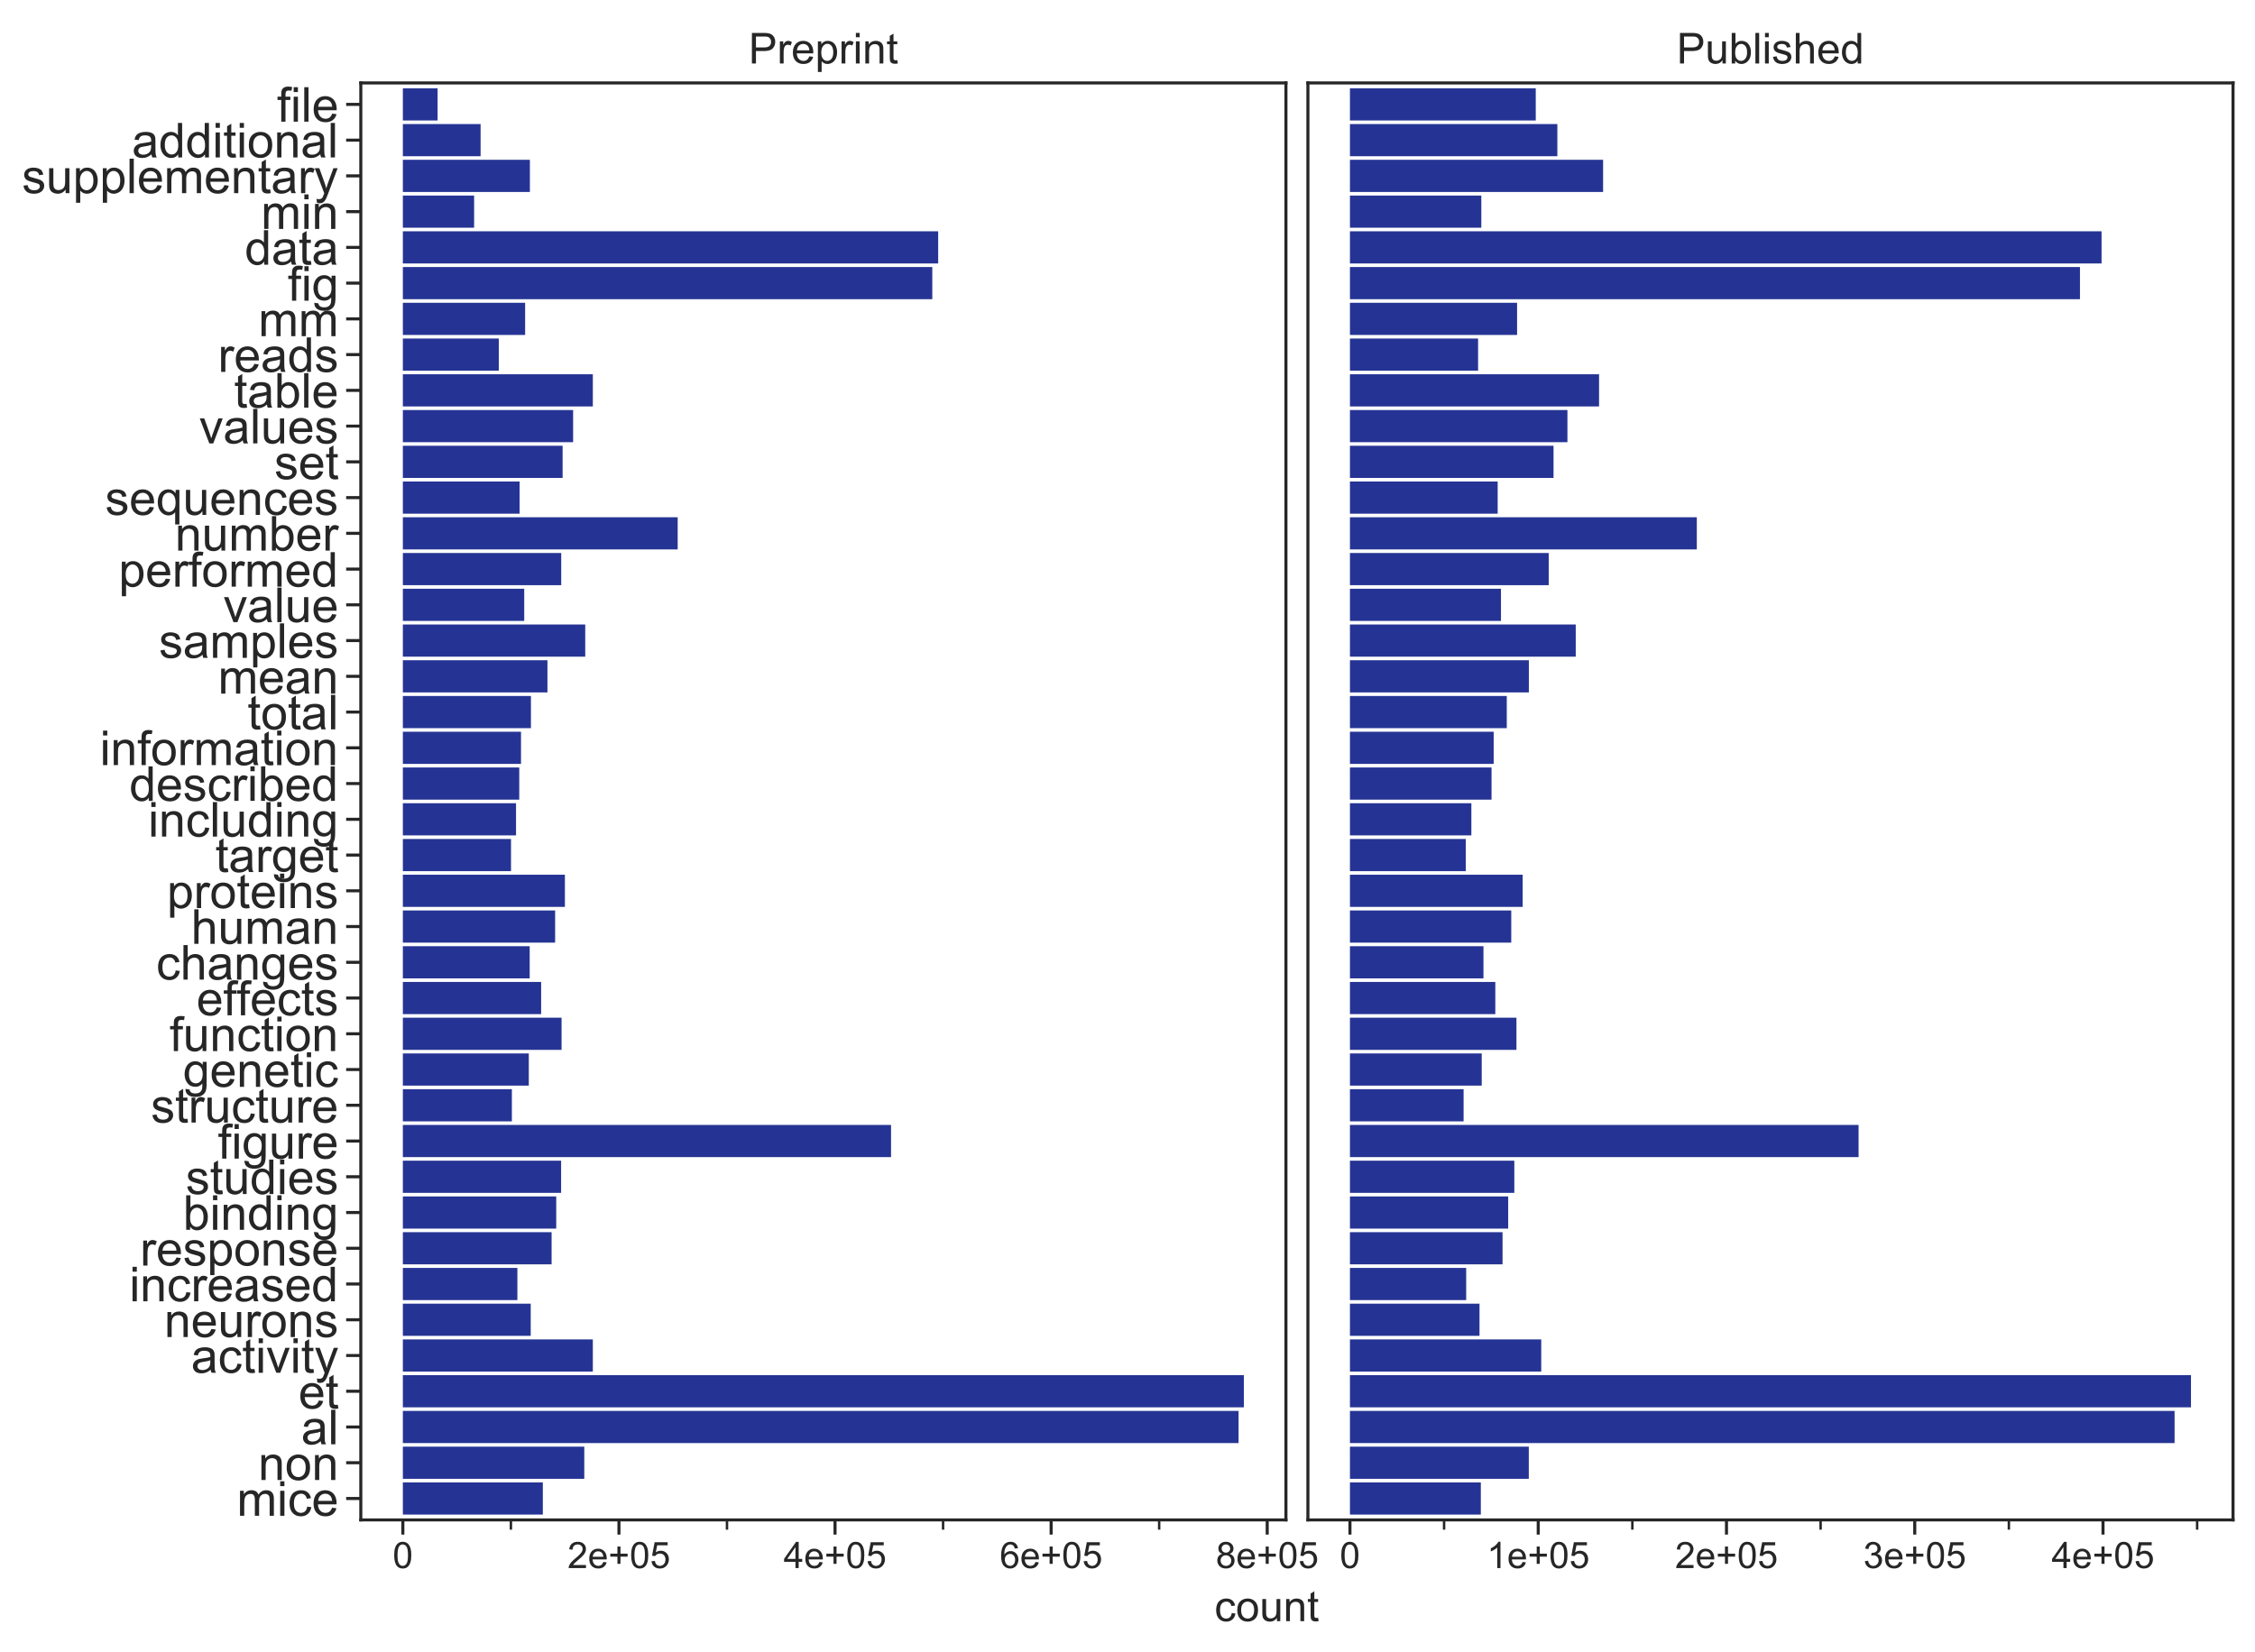 <?xml version="1.0" encoding="utf-8" standalone="no"?>
<!DOCTYPE svg PUBLIC "-//W3C//DTD SVG 1.1//EN"
  "http://www.w3.org/Graphics/SVG/1.1/DTD/svg11.dtd">
<!-- Created with matplotlib (https://matplotlib.org/) -->
<svg height="541.618pt" version="1.1" viewBox="0 0 739.288 541.618" width="739.288pt" xmlns="http://www.w3.org/2000/svg" xmlns:xlink="http://www.w3.org/1999/xlink">
 <defs>
  <style type="text/css">
*{stroke-linecap:butt;stroke-linejoin:round;}
  </style>
 </defs>
 <g id="figure_1">
  <g id="patch_1">
   <path d="M 0 541.618
L 739.288 541.618
L 739.288 0
L 0 0
z
" style="fill:#ffffff;"/>
  </g>
  <g id="axes_1">
   <g id="patch_2">
    <path d="M 118.288 498.44
L 421.588 498.44
L 421.588 27.2
L 118.288 27.2
z
" style="fill:#ffffff;"/>
   </g>
   <g id="matplotlib.axis_1">
    <g id="xtick_1">
     <g id="line2d_1">
      <defs>
       <path d="M 0 0
L 0 4.8
" id="m3fc46e1be1" style="stroke:#262626;"/>
      </defs>
      <g>
       <use style="fill:#262626;stroke:#262626;" x="132.074" xlink:href="#m3fc46e1be1" y="498.44"/>
      </g>
     </g>
     <g id="text_1">
      <!-- 0 -->
      <defs>
       <path d="M 4.156 35.297
Q 4.156 48 6.766 55.734
Q 9.375 63.484 14.516 67.672
Q 19.672 71.875 27.484 71.875
Q 33.25 71.875 37.594 69.547
Q 41.938 67.234 44.766 62.859
Q 47.609 58.5 49.219 52.219
Q 50.828 45.953 50.828 35.297
Q 50.828 22.703 48.234 14.969
Q 45.656 7.234 40.5 3
Q 35.359 -1.219 27.484 -1.219
Q 17.141 -1.219 11.234 6.203
Q 4.156 15.141 4.156 35.297
z
M 13.188 35.297
Q 13.188 17.672 17.312 11.828
Q 21.438 6 27.484 6
Q 33.547 6 37.672 11.859
Q 41.797 17.719 41.797 35.297
Q 41.797 52.984 37.672 58.781
Q 33.547 64.594 27.391 64.594
Q 21.344 64.594 17.719 59.469
Q 13.188 52.938 13.188 35.297
z
" id="ArialMT-48"/>
      </defs>
      <g style="fill:#262626;" transform="translate(128.738 514.229)scale(0.12 -0.12)">
       <use xlink:href="#ArialMT-48"/>
      </g>
     </g>
    </g>
    <g id="xtick_2">
     <g id="line2d_2">
      <g>
       <use style="fill:#262626;stroke:#262626;" x="202.918" xlink:href="#m3fc46e1be1" y="498.44"/>
      </g>
     </g>
     <g id="text_2">
      <!-- 2e+05 -->
      <defs>
       <path d="M 50.344 8.453
L 50.344 0
L 3.031 0
Q 2.938 3.172 4.047 6.109
Q 5.859 10.938 9.828 15.625
Q 13.812 20.312 21.344 26.469
Q 33.016 36.031 37.109 41.625
Q 41.219 47.219 41.219 52.203
Q 41.219 57.422 37.469 61
Q 33.734 64.594 27.734 64.594
Q 21.391 64.594 17.578 60.781
Q 13.766 56.984 13.719 50.25
L 4.688 51.172
Q 5.609 61.281 11.656 66.578
Q 17.719 71.875 27.938 71.875
Q 38.234 71.875 44.234 66.156
Q 50.25 60.453 50.25 52
Q 50.25 47.703 48.484 43.547
Q 46.734 39.406 42.656 34.812
Q 38.578 30.219 29.109 22.219
Q 21.188 15.578 18.938 13.203
Q 16.703 10.844 15.234 8.453
z
" id="ArialMT-50"/>
       <path d="M 42.094 16.703
L 51.172 15.578
Q 49.031 7.625 43.219 3.219
Q 37.406 -1.172 28.375 -1.172
Q 17 -1.172 10.328 5.828
Q 3.656 12.844 3.656 25.484
Q 3.656 38.578 10.391 45.797
Q 17.141 53.031 27.875 53.031
Q 38.281 53.031 44.875 45.953
Q 51.469 38.875 51.469 26.031
Q 51.469 25.25 51.422 23.688
L 12.75 23.688
Q 13.234 15.141 17.578 10.594
Q 21.922 6.062 28.422 6.062
Q 33.25 6.062 36.672 8.594
Q 40.094 11.141 42.094 16.703
z
M 13.234 30.906
L 42.188 30.906
Q 41.609 37.453 38.875 40.719
Q 34.672 45.797 27.984 45.797
Q 21.922 45.797 17.797 41.75
Q 13.672 37.703 13.234 30.906
z
" id="ArialMT-101"/>
       <path d="M 25.047 11.578
L 25.047 31.203
L 5.562 31.203
L 5.562 39.406
L 25.047 39.406
L 25.047 58.891
L 33.344 58.891
L 33.344 39.406
L 52.828 39.406
L 52.828 31.203
L 33.344 31.203
L 33.344 11.578
z
" id="ArialMT-43"/>
       <path d="M 4.156 18.75
L 13.375 19.531
Q 14.406 12.797 18.141 9.391
Q 21.875 6 27.156 6
Q 33.5 6 37.891 10.781
Q 42.281 15.578 42.281 23.484
Q 42.281 31 38.062 35.344
Q 33.844 39.703 27 39.703
Q 22.75 39.703 19.328 37.766
Q 15.922 35.844 13.969 32.766
L 5.719 33.844
L 12.641 70.609
L 48.25 70.609
L 48.25 62.203
L 19.672 62.203
L 15.828 42.969
Q 22.266 47.469 29.344 47.469
Q 38.719 47.469 45.156 40.969
Q 51.609 34.469 51.609 24.266
Q 51.609 14.547 45.953 7.469
Q 39.062 -1.219 27.156 -1.219
Q 17.391 -1.219 11.203 4.25
Q 5.031 9.719 4.156 18.75
z
" id="ArialMT-53"/>
      </defs>
      <g style="fill:#262626;" transform="translate(186.067 514.229)scale(0.12 -0.12)">
       <use xlink:href="#ArialMT-50"/>
       <use x="55.615" xlink:href="#ArialMT-101"/>
       <use x="111.23" xlink:href="#ArialMT-43"/>
       <use x="169.629" xlink:href="#ArialMT-48"/>
       <use x="225.244" xlink:href="#ArialMT-53"/>
      </g>
     </g>
    </g>
    <g id="xtick_3">
     <g id="line2d_3">
      <g>
       <use style="fill:#262626;stroke:#262626;" x="273.761" xlink:href="#m3fc46e1be1" y="498.44"/>
      </g>
     </g>
     <g id="text_3">
      <!-- 4e+05 -->
      <defs>
       <path d="M 32.328 0
L 32.328 17.141
L 1.266 17.141
L 1.266 25.203
L 33.938 71.578
L 41.109 71.578
L 41.109 25.203
L 50.781 25.203
L 50.781 17.141
L 41.109 17.141
L 41.109 0
z
M 32.328 25.203
L 32.328 57.469
L 9.906 25.203
z
" id="ArialMT-52"/>
      </defs>
      <g style="fill:#262626;" transform="translate(256.91 514.229)scale(0.12 -0.12)">
       <use xlink:href="#ArialMT-52"/>
       <use x="55.615" xlink:href="#ArialMT-101"/>
       <use x="111.23" xlink:href="#ArialMT-43"/>
       <use x="169.629" xlink:href="#ArialMT-48"/>
       <use x="225.244" xlink:href="#ArialMT-53"/>
      </g>
     </g>
    </g>
    <g id="xtick_4">
     <g id="line2d_4">
      <g>
       <use style="fill:#262626;stroke:#262626;" x="344.604" xlink:href="#m3fc46e1be1" y="498.44"/>
      </g>
     </g>
     <g id="text_4">
      <!-- 6e+05 -->
      <defs>
       <path d="M 49.75 54.047
L 41.016 53.375
Q 39.844 58.547 37.703 60.891
Q 34.125 64.656 28.906 64.656
Q 24.703 64.656 21.531 62.312
Q 17.391 59.281 14.984 53.469
Q 12.594 47.656 12.5 36.922
Q 15.672 41.75 20.266 44.094
Q 24.859 46.438 29.891 46.438
Q 38.672 46.438 44.844 39.969
Q 51.031 33.5 51.031 23.25
Q 51.031 16.5 48.125 10.719
Q 45.219 4.938 40.141 1.859
Q 35.062 -1.219 28.609 -1.219
Q 17.625 -1.219 10.688 6.859
Q 3.766 14.938 3.766 33.5
Q 3.766 54.25 11.422 63.672
Q 18.109 71.875 29.438 71.875
Q 37.891 71.875 43.281 67.141
Q 48.688 62.406 49.75 54.047
z
M 13.875 23.188
Q 13.875 18.656 15.797 14.5
Q 17.719 10.359 21.188 8.172
Q 24.656 6 28.469 6
Q 34.031 6 38.031 10.484
Q 42.047 14.984 42.047 22.703
Q 42.047 30.125 38.078 34.391
Q 34.125 38.672 28.125 38.672
Q 22.172 38.672 18.016 34.391
Q 13.875 30.125 13.875 23.188
z
" id="ArialMT-54"/>
      </defs>
      <g style="fill:#262626;" transform="translate(327.754 514.229)scale(0.12 -0.12)">
       <use xlink:href="#ArialMT-54"/>
       <use x="55.615" xlink:href="#ArialMT-101"/>
       <use x="111.23" xlink:href="#ArialMT-43"/>
       <use x="169.629" xlink:href="#ArialMT-48"/>
       <use x="225.244" xlink:href="#ArialMT-53"/>
      </g>
     </g>
    </g>
    <g id="xtick_5">
     <g id="line2d_5">
      <g>
       <use style="fill:#262626;stroke:#262626;" x="415.448" xlink:href="#m3fc46e1be1" y="498.44"/>
      </g>
     </g>
     <g id="text_5">
      <!-- 8e+05 -->
      <defs>
       <path d="M 17.672 38.812
Q 12.203 40.828 9.562 44.531
Q 6.938 48.25 6.938 53.422
Q 6.938 61.234 12.547 66.547
Q 18.172 71.875 27.484 71.875
Q 36.859 71.875 42.578 66.422
Q 48.297 60.984 48.297 53.172
Q 48.297 48.188 45.672 44.5
Q 43.062 40.828 37.75 38.812
Q 44.344 36.672 47.781 31.875
Q 51.219 27.094 51.219 20.453
Q 51.219 11.281 44.719 5.031
Q 38.234 -1.219 27.641 -1.219
Q 17.047 -1.219 10.547 5.047
Q 4.047 11.328 4.047 20.703
Q 4.047 27.688 7.594 32.391
Q 11.141 37.109 17.672 38.812
z
M 15.922 53.719
Q 15.922 48.641 19.188 45.406
Q 22.469 42.188 27.688 42.188
Q 32.766 42.188 36.016 45.375
Q 39.266 48.578 39.266 53.219
Q 39.266 58.062 35.906 61.359
Q 32.562 64.656 27.594 64.656
Q 22.562 64.656 19.234 61.422
Q 15.922 58.203 15.922 53.719
z
M 13.094 20.656
Q 13.094 16.891 14.875 13.375
Q 16.656 9.859 20.172 7.922
Q 23.688 6 27.734 6
Q 34.031 6 38.125 10.047
Q 42.234 14.109 42.234 20.359
Q 42.234 26.703 38.016 30.859
Q 33.797 35.016 27.438 35.016
Q 21.234 35.016 17.156 30.906
Q 13.094 26.812 13.094 20.656
z
" id="ArialMT-56"/>
      </defs>
      <g style="fill:#262626;" transform="translate(398.597 514.229)scale(0.12 -0.12)">
       <use xlink:href="#ArialMT-56"/>
       <use x="55.615" xlink:href="#ArialMT-101"/>
       <use x="111.23" xlink:href="#ArialMT-43"/>
       <use x="169.629" xlink:href="#ArialMT-48"/>
       <use x="225.244" xlink:href="#ArialMT-53"/>
      </g>
     </g>
    </g>
    <g id="xtick_6">
     <g id="line2d_6">
      <defs>
       <path d="M 0 0
L 0 3.2
" id="m4258ec7d50" style="stroke:#262626;stroke-width:0.8;"/>
      </defs>
      <g>
       <use style="fill:#262626;stroke:#262626;stroke-width:0.8;" x="167.496" xlink:href="#m4258ec7d50" y="498.44"/>
      </g>
     </g>
    </g>
    <g id="xtick_7">
     <g id="line2d_7">
      <g>
       <use style="fill:#262626;stroke:#262626;stroke-width:0.8;" x="238.339" xlink:href="#m4258ec7d50" y="498.44"/>
      </g>
     </g>
    </g>
    <g id="xtick_8">
     <g id="line2d_8">
      <g>
       <use style="fill:#262626;stroke:#262626;stroke-width:0.8;" x="309.183" xlink:href="#m4258ec7d50" y="498.44"/>
      </g>
     </g>
    </g>
    <g id="xtick_9">
     <g id="line2d_9">
      <g>
       <use style="fill:#262626;stroke:#262626;stroke-width:0.8;" x="380.026" xlink:href="#m4258ec7d50" y="498.44"/>
      </g>
     </g>
    </g>
   </g>
   <g id="matplotlib.axis_2">
    <g id="ytick_1">
     <g id="line2d_10">
      <defs>
       <path d="M 0 0
L -4.8 0
" id="mb9b9ff1ee1" style="stroke:#262626;"/>
      </defs>
      <g>
       <use style="fill:#262626;stroke:#262626;" x="118.288" xlink:href="#mb9b9ff1ee1" y="491.407"/>
      </g>
     </g>
     <g id="text_6">
      <!-- mice -->
      <defs>
       <path d="M 6.594 0
L 6.594 51.859
L 14.453 51.859
L 14.453 44.578
Q 16.891 48.391 20.938 50.703
Q 25 53.031 30.172 53.031
Q 35.938 53.031 39.625 50.641
Q 43.312 48.25 44.828 43.953
Q 50.984 53.031 60.844 53.031
Q 68.562 53.031 72.703 48.75
Q 76.859 44.484 76.859 35.594
L 76.859 0
L 68.109 0
L 68.109 32.672
Q 68.109 37.938 67.25 40.25
Q 66.406 42.578 64.156 43.984
Q 61.922 45.406 58.891 45.406
Q 53.422 45.406 49.797 41.766
Q 46.188 38.141 46.188 30.125
L 46.188 0
L 37.406 0
L 37.406 33.688
Q 37.406 39.547 35.25 42.469
Q 33.109 45.406 28.219 45.406
Q 24.516 45.406 21.359 43.453
Q 18.219 41.5 16.797 37.734
Q 15.375 33.984 15.375 26.906
L 15.375 0
z
" id="ArialMT-109"/>
       <path d="M 6.641 61.469
L 6.641 71.578
L 15.438 71.578
L 15.438 61.469
z
M 6.641 0
L 6.641 51.859
L 15.438 51.859
L 15.438 0
z
" id="ArialMT-105"/>
       <path d="M 40.438 19
L 49.078 17.875
Q 47.656 8.938 41.812 3.875
Q 35.984 -1.172 27.484 -1.172
Q 16.844 -1.172 10.375 5.781
Q 3.906 12.75 3.906 25.734
Q 3.906 34.125 6.688 40.422
Q 9.469 46.734 15.156 49.875
Q 20.844 53.031 27.547 53.031
Q 35.984 53.031 41.359 48.75
Q 46.734 44.484 48.25 36.625
L 39.703 35.297
Q 38.484 40.531 35.375 43.156
Q 32.281 45.797 27.875 45.797
Q 21.234 45.797 17.078 41.031
Q 12.938 36.281 12.938 25.984
Q 12.938 15.531 16.938 10.797
Q 20.953 6.062 27.391 6.062
Q 32.562 6.062 36.031 9.234
Q 39.5 12.406 40.438 19
z
" id="ArialMT-99"/>
      </defs>
      <g style="fill:#262626;" transform="translate(77.646 497.076)scale(0.158 -0.158)">
       <use xlink:href="#ArialMT-109"/>
       <use x="83.301" xlink:href="#ArialMT-105"/>
       <use x="105.518" xlink:href="#ArialMT-99"/>
       <use x="155.518" xlink:href="#ArialMT-101"/>
      </g>
     </g>
    </g>
    <g id="ytick_2">
     <g id="line2d_11">
      <g>
       <use style="fill:#262626;stroke:#262626;" x="118.288" xlink:href="#mb9b9ff1ee1" y="479.684"/>
      </g>
     </g>
     <g id="text_7">
      <!-- non -->
      <defs>
       <path d="M 6.594 0
L 6.594 51.859
L 14.5 51.859
L 14.5 44.484
Q 20.219 53.031 31 53.031
Q 35.688 53.031 39.625 51.344
Q 43.562 49.656 45.516 46.922
Q 47.469 44.188 48.25 40.438
Q 48.734 37.984 48.734 31.891
L 48.734 0
L 39.938 0
L 39.938 31.547
Q 39.938 36.922 38.906 39.578
Q 37.891 42.234 35.281 43.812
Q 32.672 45.406 29.156 45.406
Q 23.531 45.406 19.453 41.844
Q 15.375 38.281 15.375 28.328
L 15.375 0
z
" id="ArialMT-110"/>
       <path d="M 3.328 25.922
Q 3.328 40.328 11.328 47.266
Q 18.016 53.031 27.641 53.031
Q 38.328 53.031 45.109 46.016
Q 51.906 39.016 51.906 26.656
Q 51.906 16.656 48.906 10.906
Q 45.906 5.172 40.156 2
Q 34.422 -1.172 27.641 -1.172
Q 16.75 -1.172 10.031 5.812
Q 3.328 12.797 3.328 25.922
z
M 12.359 25.922
Q 12.359 15.969 16.703 11.016
Q 21.047 6.062 27.641 6.062
Q 34.188 6.062 38.531 11.031
Q 42.875 16.016 42.875 26.219
Q 42.875 35.844 38.5 40.797
Q 34.125 45.75 27.641 45.75
Q 21.047 45.75 16.703 40.812
Q 12.359 35.891 12.359 25.922
z
" id="ArialMT-111"/>
      </defs>
      <g style="fill:#262626;" transform="translate(84.663 485.353)scale(0.158 -0.158)">
       <use xlink:href="#ArialMT-110"/>
       <use x="55.615" xlink:href="#ArialMT-111"/>
       <use x="111.23" xlink:href="#ArialMT-110"/>
      </g>
     </g>
    </g>
    <g id="ytick_3">
     <g id="line2d_12">
      <g>
       <use style="fill:#262626;stroke:#262626;" x="118.288" xlink:href="#mb9b9ff1ee1" y="467.962"/>
      </g>
     </g>
     <g id="text_8">
      <!-- al -->
      <defs>
       <path d="M 40.438 6.391
Q 35.547 2.25 31.031 0.531
Q 26.516 -1.172 21.344 -1.172
Q 12.797 -1.172 8.203 3
Q 3.609 7.172 3.609 13.672
Q 3.609 17.484 5.344 20.625
Q 7.078 23.781 9.891 25.688
Q 12.703 27.594 16.219 28.562
Q 18.797 29.25 24.031 29.891
Q 34.672 31.156 39.703 32.906
Q 39.75 34.719 39.75 35.203
Q 39.75 40.578 37.25 42.781
Q 33.891 45.75 27.25 45.75
Q 21.047 45.75 18.094 43.578
Q 15.141 41.406 13.719 35.891
L 5.125 37.062
Q 6.297 42.578 8.984 45.969
Q 11.672 49.359 16.75 51.188
Q 21.828 53.031 28.516 53.031
Q 35.156 53.031 39.297 51.469
Q 43.453 49.906 45.406 47.531
Q 47.359 45.172 48.141 41.547
Q 48.578 39.312 48.578 33.453
L 48.578 21.734
Q 48.578 9.469 49.141 6.219
Q 49.703 2.984 51.375 0
L 42.188 0
Q 40.828 2.734 40.438 6.391
z
M 39.703 26.031
Q 34.906 24.078 25.344 22.703
Q 19.922 21.922 17.672 20.938
Q 15.438 19.969 14.203 18.094
Q 12.984 16.219 12.984 13.922
Q 12.984 10.406 15.641 8.062
Q 18.312 5.719 23.438 5.719
Q 28.516 5.719 32.469 7.938
Q 36.422 10.156 38.281 14.016
Q 39.703 17 39.703 22.797
z
" id="ArialMT-97"/>
       <path d="M 6.391 0
L 6.391 71.578
L 15.188 71.578
L 15.188 0
z
" id="ArialMT-108"/>
      </defs>
      <g style="fill:#262626;" transform="translate(98.76 473.631)scale(0.158 -0.158)">
       <use xlink:href="#ArialMT-97"/>
       <use x="55.615" xlink:href="#ArialMT-108"/>
      </g>
     </g>
    </g>
    <g id="ytick_4">
     <g id="line2d_13">
      <g>
       <use style="fill:#262626;stroke:#262626;" x="118.288" xlink:href="#mb9b9ff1ee1" y="456.239"/>
      </g>
     </g>
     <g id="text_9">
      <!-- et -->
      <defs>
       <path d="M 25.781 7.859
L 27.047 0.094
Q 23.344 -0.688 20.406 -0.688
Q 15.625 -0.688 12.984 0.828
Q 10.359 2.344 9.281 4.812
Q 8.203 7.281 8.203 15.188
L 8.203 45.016
L 1.766 45.016
L 1.766 51.859
L 8.203 51.859
L 8.203 64.703
L 16.938 69.969
L 16.938 51.859
L 25.781 51.859
L 25.781 45.016
L 16.938 45.016
L 16.938 14.703
Q 16.938 10.938 17.406 9.859
Q 17.875 8.797 18.922 8.156
Q 19.969 7.516 21.922 7.516
Q 23.391 7.516 25.781 7.859
z
" id="ArialMT-116"/>
      </defs>
      <g style="fill:#262626;" transform="translate(97.879 461.908)scale(0.158 -0.158)">
       <use xlink:href="#ArialMT-101"/>
       <use x="55.615" xlink:href="#ArialMT-116"/>
      </g>
     </g>
    </g>
    <g id="ytick_5">
     <g id="line2d_14">
      <g>
       <use style="fill:#262626;stroke:#262626;" x="118.288" xlink:href="#mb9b9ff1ee1" y="444.517"/>
      </g>
     </g>
     <g id="text_10">
      <!-- activity -->
      <defs>
       <path d="M 21 0
L 1.266 51.859
L 10.547 51.859
L 21.688 20.797
Q 23.484 15.766 25 10.359
Q 26.172 14.453 28.266 20.219
L 39.797 51.859
L 48.828 51.859
L 29.203 0
z
" id="ArialMT-118"/>
       <path d="M 6.203 -19.969
L 5.219 -11.719
Q 8.109 -12.5 10.25 -12.5
Q 13.188 -12.5 14.938 -11.516
Q 16.703 -10.547 17.828 -8.797
Q 18.656 -7.469 20.516 -2.25
Q 20.75 -1.516 21.297 -0.094
L 1.609 51.859
L 11.078 51.859
L 21.875 21.828
Q 23.969 16.109 25.641 9.812
Q 27.156 15.875 29.25 21.625
L 40.328 51.859
L 49.125 51.859
L 29.391 -0.875
Q 26.219 -9.422 24.469 -12.641
Q 22.125 -17 19.094 -19.016
Q 16.062 -21.047 11.859 -21.047
Q 9.328 -21.047 6.203 -19.969
z
" id="ArialMT-121"/>
      </defs>
      <g style="fill:#262626;" transform="translate(62.68 450.186)scale(0.158 -0.158)">
       <use xlink:href="#ArialMT-97"/>
       <use x="55.615" xlink:href="#ArialMT-99"/>
       <use x="105.615" xlink:href="#ArialMT-116"/>
       <use x="133.398" xlink:href="#ArialMT-105"/>
       <use x="155.615" xlink:href="#ArialMT-118"/>
       <use x="205.615" xlink:href="#ArialMT-105"/>
       <use x="227.832" xlink:href="#ArialMT-116"/>
       <use x="255.615" xlink:href="#ArialMT-121"/>
      </g>
     </g>
    </g>
    <g id="ytick_6">
     <g id="line2d_15">
      <g>
       <use style="fill:#262626;stroke:#262626;" x="118.288" xlink:href="#mb9b9ff1ee1" y="432.795"/>
      </g>
     </g>
     <g id="text_11">
      <!-- neurons -->
      <defs>
       <path d="M 40.578 0
L 40.578 7.625
Q 34.516 -1.172 24.125 -1.172
Q 19.531 -1.172 15.547 0.578
Q 11.578 2.344 9.641 5
Q 7.719 7.672 6.938 11.531
Q 6.391 14.109 6.391 19.734
L 6.391 51.859
L 15.188 51.859
L 15.188 23.094
Q 15.188 16.219 15.719 13.812
Q 16.547 10.359 19.234 8.375
Q 21.922 6.391 25.875 6.391
Q 29.828 6.391 33.297 8.422
Q 36.766 10.453 38.203 13.938
Q 39.656 17.438 39.656 24.078
L 39.656 51.859
L 48.438 51.859
L 48.438 0
z
" id="ArialMT-117"/>
       <path d="M 6.5 0
L 6.5 51.859
L 14.406 51.859
L 14.406 44
Q 17.438 49.516 20 51.266
Q 22.562 53.031 25.641 53.031
Q 30.078 53.031 34.672 50.203
L 31.641 42.047
Q 28.422 43.953 25.203 43.953
Q 22.312 43.953 20.016 42.219
Q 17.719 40.484 16.75 37.406
Q 15.281 32.719 15.281 27.156
L 15.281 0
z
" id="ArialMT-114"/>
       <path d="M 3.078 15.484
L 11.766 16.844
Q 12.5 11.625 15.844 8.844
Q 19.188 6.062 25.203 6.062
Q 31.25 6.062 34.172 8.516
Q 37.109 10.984 37.109 14.312
Q 37.109 17.281 34.516 19
Q 32.719 20.172 25.531 21.969
Q 15.875 24.422 12.141 26.203
Q 8.406 27.984 6.469 31.125
Q 4.547 34.281 4.547 38.094
Q 4.547 41.547 6.125 44.5
Q 7.719 47.469 10.453 49.422
Q 12.5 50.922 16.031 51.969
Q 19.578 53.031 23.641 53.031
Q 29.734 53.031 34.344 51.266
Q 38.969 49.516 41.156 46.5
Q 43.359 43.5 44.188 38.484
L 35.594 37.312
Q 35.016 41.312 32.203 43.547
Q 29.391 45.797 24.266 45.797
Q 18.219 45.797 15.625 43.797
Q 13.031 41.797 13.031 39.109
Q 13.031 37.406 14.109 36.031
Q 15.188 34.625 17.484 33.688
Q 18.797 33.203 25.25 31.453
Q 34.578 28.953 38.25 27.359
Q 41.938 25.781 44.031 22.75
Q 46.141 19.734 46.141 15.234
Q 46.141 10.844 43.578 6.953
Q 41.016 3.078 36.172 0.953
Q 31.344 -1.172 25.25 -1.172
Q 15.141 -1.172 9.844 3.031
Q 4.547 7.234 3.078 15.484
z
" id="ArialMT-115"/>
      </defs>
      <g style="fill:#262626;" transform="translate(53.851 438.464)scale(0.158 -0.158)">
       <use xlink:href="#ArialMT-110"/>
       <use x="55.615" xlink:href="#ArialMT-101"/>
       <use x="111.23" xlink:href="#ArialMT-117"/>
       <use x="166.846" xlink:href="#ArialMT-114"/>
       <use x="200.146" xlink:href="#ArialMT-111"/>
       <use x="255.762" xlink:href="#ArialMT-110"/>
       <use x="311.377" xlink:href="#ArialMT-115"/>
      </g>
     </g>
    </g>
    <g id="ytick_7">
     <g id="line2d_16">
      <g>
       <use style="fill:#262626;stroke:#262626;" x="118.288" xlink:href="#mb9b9ff1ee1" y="421.072"/>
      </g>
     </g>
     <g id="text_12">
      <!-- increased -->
      <defs>
       <path d="M 40.234 0
L 40.234 6.547
Q 35.297 -1.172 25.734 -1.172
Q 19.531 -1.172 14.328 2.25
Q 9.125 5.672 6.266 11.797
Q 3.422 17.922 3.422 25.875
Q 3.422 33.641 6 39.969
Q 8.594 46.297 13.766 49.656
Q 18.953 53.031 25.344 53.031
Q 30.031 53.031 33.688 51.047
Q 37.359 49.078 39.656 45.906
L 39.656 71.578
L 48.391 71.578
L 48.391 0
z
M 12.453 25.875
Q 12.453 15.922 16.641 10.984
Q 20.844 6.062 26.562 6.062
Q 32.328 6.062 36.344 10.766
Q 40.375 15.484 40.375 25.141
Q 40.375 35.797 36.266 40.766
Q 32.172 45.75 26.172 45.75
Q 20.312 45.75 16.375 40.969
Q 12.453 36.188 12.453 25.875
z
" id="ArialMT-100"/>
      </defs>
      <g style="fill:#262626;" transform="translate(42.412 426.741)scale(0.158 -0.158)">
       <use xlink:href="#ArialMT-105"/>
       <use x="22.217" xlink:href="#ArialMT-110"/>
       <use x="77.832" xlink:href="#ArialMT-99"/>
       <use x="127.832" xlink:href="#ArialMT-114"/>
       <use x="161.133" xlink:href="#ArialMT-101"/>
       <use x="216.748" xlink:href="#ArialMT-97"/>
       <use x="272.363" xlink:href="#ArialMT-115"/>
       <use x="322.363" xlink:href="#ArialMT-101"/>
       <use x="377.979" xlink:href="#ArialMT-100"/>
      </g>
     </g>
    </g>
    <g id="ytick_8">
     <g id="line2d_17">
      <g>
       <use style="fill:#262626;stroke:#262626;" x="118.288" xlink:href="#mb9b9ff1ee1" y="409.35"/>
      </g>
     </g>
     <g id="text_13">
      <!-- response -->
      <defs>
       <path d="M 6.594 -19.875
L 6.594 51.859
L 14.594 51.859
L 14.594 45.125
Q 17.438 49.078 21 51.047
Q 24.562 53.031 29.641 53.031
Q 36.281 53.031 41.359 49.609
Q 46.438 46.188 49.016 39.953
Q 51.609 33.734 51.609 26.312
Q 51.609 18.359 48.75 11.984
Q 45.906 5.609 40.453 2.219
Q 35.016 -1.172 29 -1.172
Q 24.609 -1.172 21.109 0.688
Q 17.625 2.547 15.375 5.375
L 15.375 -19.875
z
M 14.547 25.641
Q 14.547 15.625 18.594 10.844
Q 22.656 6.062 28.422 6.062
Q 34.281 6.062 38.453 11.016
Q 42.625 15.969 42.625 26.375
Q 42.625 36.281 38.547 41.203
Q 34.469 46.141 28.812 46.141
Q 23.188 46.141 18.859 40.891
Q 14.547 35.641 14.547 25.641
z
" id="ArialMT-112"/>
      </defs>
      <g style="fill:#262626;" transform="translate(45.931 415.019)scale(0.158 -0.158)">
       <use xlink:href="#ArialMT-114"/>
       <use x="33.301" xlink:href="#ArialMT-101"/>
       <use x="88.916" xlink:href="#ArialMT-115"/>
       <use x="138.916" xlink:href="#ArialMT-112"/>
       <use x="194.531" xlink:href="#ArialMT-111"/>
       <use x="250.146" xlink:href="#ArialMT-110"/>
       <use x="305.762" xlink:href="#ArialMT-115"/>
       <use x="355.762" xlink:href="#ArialMT-101"/>
      </g>
     </g>
    </g>
    <g id="ytick_9">
     <g id="line2d_18">
      <g>
       <use style="fill:#262626;stroke:#262626;" x="118.288" xlink:href="#mb9b9ff1ee1" y="397.627"/>
      </g>
     </g>
     <g id="text_14">
      <!-- binding -->
      <defs>
       <path d="M 14.703 0
L 6.547 0
L 6.547 71.578
L 15.328 71.578
L 15.328 46.047
Q 20.906 53.031 29.547 53.031
Q 34.328 53.031 38.594 51.094
Q 42.875 49.172 45.625 45.672
Q 48.391 42.188 49.953 37.25
Q 51.516 32.328 51.516 26.703
Q 51.516 13.375 44.922 6.094
Q 38.328 -1.172 29.109 -1.172
Q 19.922 -1.172 14.703 6.5
z
M 14.594 26.312
Q 14.594 17 17.141 12.844
Q 21.297 6.062 28.375 6.062
Q 34.125 6.062 38.328 11.062
Q 42.531 16.062 42.531 25.984
Q 42.531 36.141 38.5 40.969
Q 34.469 45.797 28.766 45.797
Q 23 45.797 18.797 40.797
Q 14.594 35.797 14.594 26.312
z
" id="ArialMT-98"/>
       <path d="M 4.984 -4.297
L 13.531 -5.562
Q 14.062 -9.516 16.5 -11.328
Q 19.781 -13.766 25.438 -13.766
Q 31.547 -13.766 34.859 -11.328
Q 38.188 -8.891 39.359 -4.5
Q 40.047 -1.812 39.984 6.781
Q 34.234 0 25.641 0
Q 14.938 0 9.078 7.719
Q 3.219 15.438 3.219 26.219
Q 3.219 33.641 5.906 39.906
Q 8.594 46.188 13.688 49.609
Q 18.797 53.031 25.688 53.031
Q 34.859 53.031 40.828 45.609
L 40.828 51.859
L 48.922 51.859
L 48.922 7.031
Q 48.922 -5.078 46.453 -10.125
Q 44 -15.188 38.641 -18.109
Q 33.297 -21.047 25.484 -21.047
Q 16.219 -21.047 10.5 -16.875
Q 4.781 -12.703 4.984 -4.297
z
M 12.25 26.859
Q 12.25 16.656 16.297 11.969
Q 20.359 7.281 26.469 7.281
Q 32.516 7.281 36.609 11.938
Q 40.719 16.609 40.719 26.562
Q 40.719 36.078 36.5 40.906
Q 32.281 45.75 26.312 45.75
Q 20.453 45.75 16.344 40.984
Q 12.25 36.234 12.25 26.859
z
" id="ArialMT-103"/>
      </defs>
      <g style="fill:#262626;" transform="translate(60.007 403.296)scale(0.158 -0.158)">
       <use xlink:href="#ArialMT-98"/>
       <use x="55.615" xlink:href="#ArialMT-105"/>
       <use x="77.832" xlink:href="#ArialMT-110"/>
       <use x="133.447" xlink:href="#ArialMT-100"/>
       <use x="189.062" xlink:href="#ArialMT-105"/>
       <use x="211.279" xlink:href="#ArialMT-110"/>
       <use x="266.895" xlink:href="#ArialMT-103"/>
      </g>
     </g>
    </g>
    <g id="ytick_10">
     <g id="line2d_19">
      <g>
       <use style="fill:#262626;stroke:#262626;" x="118.288" xlink:href="#mb9b9ff1ee1" y="385.905"/>
      </g>
     </g>
     <g id="text_15">
      <!-- studies -->
      <g style="fill:#262626;" transform="translate(60.903 391.574)scale(0.158 -0.158)">
       <use xlink:href="#ArialMT-115"/>
       <use x="50" xlink:href="#ArialMT-116"/>
       <use x="77.783" xlink:href="#ArialMT-117"/>
       <use x="133.398" xlink:href="#ArialMT-100"/>
       <use x="189.014" xlink:href="#ArialMT-105"/>
       <use x="211.23" xlink:href="#ArialMT-101"/>
       <use x="266.846" xlink:href="#ArialMT-115"/>
      </g>
     </g>
    </g>
    <g id="ytick_11">
     <g id="line2d_20">
      <g>
       <use style="fill:#262626;stroke:#262626;" x="118.288" xlink:href="#mb9b9ff1ee1" y="374.183"/>
      </g>
     </g>
     <g id="text_16">
      <!-- figure -->
      <defs>
       <path d="M 8.688 0
L 8.688 45.016
L 0.922 45.016
L 0.922 51.859
L 8.688 51.859
L 8.688 57.375
Q 8.688 62.594 9.625 65.141
Q 10.891 68.562 14.078 70.672
Q 17.281 72.797 23.047 72.797
Q 26.766 72.797 31.25 71.922
L 29.938 64.266
Q 27.203 64.75 24.75 64.75
Q 20.75 64.75 19.094 63.031
Q 17.438 61.328 17.438 56.641
L 17.438 51.859
L 27.547 51.859
L 27.547 45.016
L 17.438 45.016
L 17.438 0
z
" id="ArialMT-102"/>
      </defs>
      <g style="fill:#262626;" transform="translate(71.468 379.948)scale(0.158 -0.158)">
       <use xlink:href="#ArialMT-102"/>
       <use x="27.783" xlink:href="#ArialMT-105"/>
       <use x="50" xlink:href="#ArialMT-103"/>
       <use x="105.615" xlink:href="#ArialMT-117"/>
       <use x="161.23" xlink:href="#ArialMT-114"/>
       <use x="194.531" xlink:href="#ArialMT-101"/>
      </g>
     </g>
    </g>
    <g id="ytick_12">
     <g id="line2d_21">
      <g>
       <use style="fill:#262626;stroke:#262626;" x="118.288" xlink:href="#mb9b9ff1ee1" y="362.46"/>
      </g>
     </g>
     <g id="text_17">
      <!-- structure -->
      <g style="fill:#262626;" transform="translate(49.473 368.129)scale(0.158 -0.158)">
       <use xlink:href="#ArialMT-115"/>
       <use x="50" xlink:href="#ArialMT-116"/>
       <use x="77.783" xlink:href="#ArialMT-114"/>
       <use x="111.084" xlink:href="#ArialMT-117"/>
       <use x="166.699" xlink:href="#ArialMT-99"/>
       <use x="216.699" xlink:href="#ArialMT-116"/>
       <use x="244.482" xlink:href="#ArialMT-117"/>
       <use x="300.098" xlink:href="#ArialMT-114"/>
       <use x="333.398" xlink:href="#ArialMT-101"/>
      </g>
     </g>
    </g>
    <g id="ytick_13">
     <g id="line2d_22">
      <g>
       <use style="fill:#262626;stroke:#262626;" x="118.288" xlink:href="#mb9b9ff1ee1" y="350.738"/>
      </g>
     </g>
     <g id="text_18">
      <!-- genetic -->
      <g style="fill:#262626;" transform="translate(60.014 356.407)scale(0.158 -0.158)">
       <use xlink:href="#ArialMT-103"/>
       <use x="55.615" xlink:href="#ArialMT-101"/>
       <use x="111.23" xlink:href="#ArialMT-110"/>
       <use x="166.846" xlink:href="#ArialMT-101"/>
       <use x="222.461" xlink:href="#ArialMT-116"/>
       <use x="250.244" xlink:href="#ArialMT-105"/>
       <use x="272.461" xlink:href="#ArialMT-99"/>
      </g>
     </g>
    </g>
    <g id="ytick_14">
     <g id="line2d_23">
      <g>
       <use style="fill:#262626;stroke:#262626;" x="118.288" xlink:href="#mb9b9ff1ee1" y="339.016"/>
      </g>
     </g>
     <g id="text_19">
      <!-- function -->
      <g style="fill:#262626;" transform="translate(55.613 344.685)scale(0.158 -0.158)">
       <use xlink:href="#ArialMT-102"/>
       <use x="27.783" xlink:href="#ArialMT-117"/>
       <use x="83.398" xlink:href="#ArialMT-110"/>
       <use x="139.014" xlink:href="#ArialMT-99"/>
       <use x="189.014" xlink:href="#ArialMT-116"/>
       <use x="216.797" xlink:href="#ArialMT-105"/>
       <use x="239.014" xlink:href="#ArialMT-111"/>
       <use x="294.629" xlink:href="#ArialMT-110"/>
      </g>
     </g>
    </g>
    <g id="ytick_15">
     <g id="line2d_24">
      <g>
       <use style="fill:#262626;stroke:#262626;" x="118.288" xlink:href="#mb9b9ff1ee1" y="327.293"/>
      </g>
     </g>
     <g id="text_20">
      <!-- effects -->
      <g style="fill:#262626;" transform="translate(64.432 332.962)scale(0.158 -0.158)">
       <use xlink:href="#ArialMT-101"/>
       <use x="55.615" xlink:href="#ArialMT-102"/>
       <use x="83.383" xlink:href="#ArialMT-102"/>
       <use x="111.166" xlink:href="#ArialMT-101"/>
       <use x="166.781" xlink:href="#ArialMT-99"/>
       <use x="216.781" xlink:href="#ArialMT-116"/>
       <use x="244.564" xlink:href="#ArialMT-115"/>
      </g>
     </g>
    </g>
    <g id="ytick_16">
     <g id="line2d_25">
      <g>
       <use style="fill:#262626;stroke:#262626;" x="118.288" xlink:href="#mb9b9ff1ee1" y="315.571"/>
      </g>
     </g>
     <g id="text_21">
      <!-- changes -->
      <defs>
       <path d="M 6.594 0
L 6.594 71.578
L 15.375 71.578
L 15.375 45.906
Q 21.531 53.031 30.906 53.031
Q 36.672 53.031 40.922 50.75
Q 45.172 48.484 47 44.484
Q 48.828 40.484 48.828 32.859
L 48.828 0
L 40.047 0
L 40.047 32.859
Q 40.047 39.453 37.188 42.453
Q 34.328 45.453 29.109 45.453
Q 25.203 45.453 21.75 43.422
Q 18.312 41.406 16.844 37.938
Q 15.375 34.469 15.375 28.375
L 15.375 0
z
" id="ArialMT-104"/>
      </defs>
      <g style="fill:#262626;" transform="translate(51.206 321.24)scale(0.158 -0.158)">
       <use xlink:href="#ArialMT-99"/>
       <use x="50" xlink:href="#ArialMT-104"/>
       <use x="105.615" xlink:href="#ArialMT-97"/>
       <use x="161.23" xlink:href="#ArialMT-110"/>
       <use x="216.846" xlink:href="#ArialMT-103"/>
       <use x="272.461" xlink:href="#ArialMT-101"/>
       <use x="328.076" xlink:href="#ArialMT-115"/>
      </g>
     </g>
    </g>
    <g id="ytick_17">
     <g id="line2d_26">
      <g>
       <use style="fill:#262626;stroke:#262626;" x="118.288" xlink:href="#mb9b9ff1ee1" y="303.848"/>
      </g>
     </g>
     <g id="text_22">
      <!-- human -->
      <g style="fill:#262626;" transform="translate(62.66 309.517)scale(0.158 -0.158)">
       <use xlink:href="#ArialMT-104"/>
       <use x="55.615" xlink:href="#ArialMT-117"/>
       <use x="111.23" xlink:href="#ArialMT-109"/>
       <use x="194.531" xlink:href="#ArialMT-97"/>
       <use x="250.146" xlink:href="#ArialMT-110"/>
      </g>
     </g>
    </g>
    <g id="ytick_18">
     <g id="line2d_27">
      <g>
       <use style="fill:#262626;stroke:#262626;" x="118.288" xlink:href="#mb9b9ff1ee1" y="292.126"/>
      </g>
     </g>
     <g id="text_23">
      <!-- proteins -->
      <g style="fill:#262626;" transform="translate(54.74 297.795)scale(0.158 -0.158)">
       <use xlink:href="#ArialMT-112"/>
       <use x="55.615" xlink:href="#ArialMT-114"/>
       <use x="88.916" xlink:href="#ArialMT-111"/>
       <use x="144.531" xlink:href="#ArialMT-116"/>
       <use x="172.314" xlink:href="#ArialMT-101"/>
       <use x="227.93" xlink:href="#ArialMT-105"/>
       <use x="250.146" xlink:href="#ArialMT-110"/>
       <use x="305.762" xlink:href="#ArialMT-115"/>
      </g>
     </g>
    </g>
    <g id="ytick_19">
     <g id="line2d_28">
      <g>
       <use style="fill:#262626;stroke:#262626;" x="118.288" xlink:href="#mb9b9ff1ee1" y="280.404"/>
      </g>
     </g>
     <g id="text_24">
      <!-- target -->
      <g style="fill:#262626;" transform="translate(70.587 285.98)scale(0.158 -0.158)">
       <use xlink:href="#ArialMT-116"/>
       <use x="27.783" xlink:href="#ArialMT-97"/>
       <use x="83.398" xlink:href="#ArialMT-114"/>
       <use x="116.699" xlink:href="#ArialMT-103"/>
       <use x="172.314" xlink:href="#ArialMT-101"/>
       <use x="227.93" xlink:href="#ArialMT-116"/>
      </g>
     </g>
    </g>
    <g id="ytick_20">
     <g id="line2d_29">
      <g>
       <use style="fill:#262626;stroke:#262626;" x="118.288" xlink:href="#mb9b9ff1ee1" y="268.681"/>
      </g>
     </g>
     <g id="text_25">
      <!-- including -->
      <g style="fill:#262626;" transform="translate(48.567 274.35)scale(0.158 -0.158)">
       <use xlink:href="#ArialMT-105"/>
       <use x="22.217" xlink:href="#ArialMT-110"/>
       <use x="77.832" xlink:href="#ArialMT-99"/>
       <use x="127.832" xlink:href="#ArialMT-108"/>
       <use x="150.049" xlink:href="#ArialMT-117"/>
       <use x="205.664" xlink:href="#ArialMT-100"/>
       <use x="261.279" xlink:href="#ArialMT-105"/>
       <use x="283.496" xlink:href="#ArialMT-110"/>
       <use x="339.111" xlink:href="#ArialMT-103"/>
      </g>
     </g>
    </g>
    <g id="ytick_21">
     <g id="line2d_30">
      <g>
       <use style="fill:#262626;stroke:#262626;" x="118.288" xlink:href="#mb9b9ff1ee1" y="256.959"/>
      </g>
     </g>
     <g id="text_26">
      <!-- described -->
      <g style="fill:#262626;" transform="translate(42.412 262.628)scale(0.158 -0.158)">
       <use xlink:href="#ArialMT-100"/>
       <use x="55.615" xlink:href="#ArialMT-101"/>
       <use x="111.23" xlink:href="#ArialMT-115"/>
       <use x="161.23" xlink:href="#ArialMT-99"/>
       <use x="211.23" xlink:href="#ArialMT-114"/>
       <use x="244.531" xlink:href="#ArialMT-105"/>
       <use x="266.748" xlink:href="#ArialMT-98"/>
       <use x="322.363" xlink:href="#ArialMT-101"/>
       <use x="377.979" xlink:href="#ArialMT-100"/>
      </g>
     </g>
    </g>
    <g id="ytick_22">
     <g id="line2d_31">
      <g>
       <use style="fill:#262626;stroke:#262626;" x="118.288" xlink:href="#mb9b9ff1ee1" y="245.236"/>
      </g>
     </g>
     <g id="text_27">
      <!-- information -->
      <g style="fill:#262626;" transform="translate(32.737 250.905)scale(0.158 -0.158)">
       <use xlink:href="#ArialMT-105"/>
       <use x="22.217" xlink:href="#ArialMT-110"/>
       <use x="77.832" xlink:href="#ArialMT-102"/>
       <use x="105.615" xlink:href="#ArialMT-111"/>
       <use x="161.23" xlink:href="#ArialMT-114"/>
       <use x="194.531" xlink:href="#ArialMT-109"/>
       <use x="277.832" xlink:href="#ArialMT-97"/>
       <use x="333.447" xlink:href="#ArialMT-116"/>
       <use x="361.23" xlink:href="#ArialMT-105"/>
       <use x="383.447" xlink:href="#ArialMT-111"/>
       <use x="439.062" xlink:href="#ArialMT-110"/>
      </g>
     </g>
    </g>
    <g id="ytick_23">
     <g id="line2d_32">
      <g>
       <use style="fill:#262626;stroke:#262626;" x="118.288" xlink:href="#mb9b9ff1ee1" y="233.514"/>
      </g>
     </g>
     <g id="text_28">
      <!-- total -->
      <g style="fill:#262626;" transform="translate(81.151 239.183)scale(0.158 -0.158)">
       <use xlink:href="#ArialMT-116"/>
       <use x="27.783" xlink:href="#ArialMT-111"/>
       <use x="83.398" xlink:href="#ArialMT-116"/>
       <use x="111.182" xlink:href="#ArialMT-97"/>
       <use x="166.797" xlink:href="#ArialMT-108"/>
      </g>
     </g>
    </g>
    <g id="ytick_24">
     <g id="line2d_33">
      <g>
       <use style="fill:#262626;stroke:#262626;" x="118.288" xlink:href="#mb9b9ff1ee1" y="221.792"/>
      </g>
     </g>
     <g id="text_29">
      <!-- mean -->
      <g style="fill:#262626;" transform="translate(71.468 227.461)scale(0.158 -0.158)">
       <use xlink:href="#ArialMT-109"/>
       <use x="83.301" xlink:href="#ArialMT-101"/>
       <use x="138.916" xlink:href="#ArialMT-97"/>
       <use x="194.531" xlink:href="#ArialMT-110"/>
      </g>
     </g>
    </g>
    <g id="ytick_25">
     <g id="line2d_34">
      <g>
       <use style="fill:#262626;stroke:#262626;" x="118.288" xlink:href="#mb9b9ff1ee1" y="210.069"/>
      </g>
     </g>
     <g id="text_30">
      <!-- samples -->
      <g style="fill:#262626;" transform="translate(52.109 215.738)scale(0.158 -0.158)">
       <use xlink:href="#ArialMT-115"/>
       <use x="50" xlink:href="#ArialMT-97"/>
       <use x="105.615" xlink:href="#ArialMT-109"/>
       <use x="188.916" xlink:href="#ArialMT-112"/>
       <use x="244.531" xlink:href="#ArialMT-108"/>
       <use x="266.748" xlink:href="#ArialMT-101"/>
       <use x="322.363" xlink:href="#ArialMT-115"/>
      </g>
     </g>
    </g>
    <g id="ytick_26">
     <g id="line2d_35">
      <g>
       <use style="fill:#262626;stroke:#262626;" x="118.288" xlink:href="#mb9b9ff1ee1" y="198.347"/>
      </g>
     </g>
     <g id="text_31">
      <!-- value -->
      <g style="fill:#262626;" transform="translate(73.223 204.016)scale(0.158 -0.158)">
       <use xlink:href="#ArialMT-118"/>
       <use x="50" xlink:href="#ArialMT-97"/>
       <use x="105.615" xlink:href="#ArialMT-108"/>
       <use x="127.832" xlink:href="#ArialMT-117"/>
       <use x="183.447" xlink:href="#ArialMT-101"/>
      </g>
     </g>
    </g>
    <g id="ytick_27">
     <g id="line2d_36">
      <g>
       <use style="fill:#262626;stroke:#262626;" x="118.288" xlink:href="#mb9b9ff1ee1" y="186.624"/>
      </g>
     </g>
     <g id="text_32">
      <!-- performed -->
      <g style="fill:#262626;" transform="translate(38.902 192.39)scale(0.158 -0.158)">
       <use xlink:href="#ArialMT-112"/>
       <use x="55.615" xlink:href="#ArialMT-101"/>
       <use x="111.23" xlink:href="#ArialMT-114"/>
       <use x="144.531" xlink:href="#ArialMT-102"/>
       <use x="172.314" xlink:href="#ArialMT-111"/>
       <use x="227.93" xlink:href="#ArialMT-114"/>
       <use x="261.23" xlink:href="#ArialMT-109"/>
       <use x="344.531" xlink:href="#ArialMT-101"/>
       <use x="400.146" xlink:href="#ArialMT-100"/>
      </g>
     </g>
    </g>
    <g id="ytick_28">
     <g id="line2d_37">
      <g>
       <use style="fill:#262626;stroke:#262626;" x="118.288" xlink:href="#mb9b9ff1ee1" y="174.902"/>
      </g>
     </g>
     <g id="text_33">
      <!-- number -->
      <g style="fill:#262626;" transform="translate(57.386 180.571)scale(0.158 -0.158)">
       <use xlink:href="#ArialMT-110"/>
       <use x="55.615" xlink:href="#ArialMT-117"/>
       <use x="111.23" xlink:href="#ArialMT-109"/>
       <use x="194.531" xlink:href="#ArialMT-98"/>
       <use x="250.146" xlink:href="#ArialMT-101"/>
       <use x="305.762" xlink:href="#ArialMT-114"/>
      </g>
     </g>
    </g>
    <g id="ytick_29">
     <g id="line2d_38">
      <g>
       <use style="fill:#262626;stroke:#262626;" x="118.288" xlink:href="#mb9b9ff1ee1" y="163.18"/>
      </g>
     </g>
     <g id="text_34">
      <!-- sequences -->
      <defs>
       <path d="M 39.656 -19.875
L 39.656 5.516
Q 37.594 2.641 33.906 0.734
Q 30.219 -1.172 26.078 -1.172
Q 16.844 -1.172 10.172 6.203
Q 3.516 13.578 3.516 26.422
Q 3.516 34.234 6.219 40.422
Q 8.938 46.625 14.078 49.828
Q 19.234 53.031 25.391 53.031
Q 35.016 53.031 40.531 44.922
L 40.531 51.859
L 48.438 51.859
L 48.438 -19.875
z
M 12.547 26.078
Q 12.547 16.062 16.75 11.062
Q 20.953 6.062 26.812 6.062
Q 32.422 6.062 36.469 10.812
Q 40.531 15.578 40.531 25.297
Q 40.531 35.641 36.25 40.859
Q 31.984 46.094 26.219 46.094
Q 20.516 46.094 16.531 41.234
Q 12.547 36.375 12.547 26.078
z
" id="ArialMT-113"/>
      </defs>
      <g style="fill:#262626;" transform="translate(34.477 168.849)scale(0.158 -0.158)">
       <use xlink:href="#ArialMT-115"/>
       <use x="50" xlink:href="#ArialMT-101"/>
       <use x="105.615" xlink:href="#ArialMT-113"/>
       <use x="161.23" xlink:href="#ArialMT-117"/>
       <use x="216.846" xlink:href="#ArialMT-101"/>
       <use x="272.461" xlink:href="#ArialMT-110"/>
       <use x="328.076" xlink:href="#ArialMT-99"/>
       <use x="378.076" xlink:href="#ArialMT-101"/>
       <use x="433.691" xlink:href="#ArialMT-115"/>
      </g>
     </g>
    </g>
    <g id="ytick_30">
     <g id="line2d_39">
      <g>
       <use style="fill:#262626;stroke:#262626;" x="118.288" xlink:href="#mb9b9ff1ee1" y="151.457"/>
      </g>
     </g>
     <g id="text_35">
      <!-- set -->
      <g style="fill:#262626;" transform="translate(89.959 157.126)scale(0.158 -0.158)">
       <use xlink:href="#ArialMT-115"/>
       <use x="50" xlink:href="#ArialMT-101"/>
       <use x="105.615" xlink:href="#ArialMT-116"/>
      </g>
     </g>
    </g>
    <g id="ytick_31">
     <g id="line2d_40">
      <g>
       <use style="fill:#262626;stroke:#262626;" x="118.288" xlink:href="#mb9b9ff1ee1" y="139.735"/>
      </g>
     </g>
     <g id="text_36">
      <!-- values -->
      <g style="fill:#262626;" transform="translate(65.303 145.404)scale(0.158 -0.158)">
       <use xlink:href="#ArialMT-118"/>
       <use x="50" xlink:href="#ArialMT-97"/>
       <use x="105.615" xlink:href="#ArialMT-108"/>
       <use x="127.832" xlink:href="#ArialMT-117"/>
       <use x="183.447" xlink:href="#ArialMT-101"/>
       <use x="239.062" xlink:href="#ArialMT-115"/>
      </g>
     </g>
    </g>
    <g id="ytick_32">
     <g id="line2d_41">
      <g>
       <use style="fill:#262626;stroke:#262626;" x="118.288" xlink:href="#mb9b9ff1ee1" y="128.013"/>
      </g>
     </g>
     <g id="text_37">
      <!-- table -->
      <g style="fill:#262626;" transform="translate(76.743 133.682)scale(0.158 -0.158)">
       <use xlink:href="#ArialMT-116"/>
       <use x="27.783" xlink:href="#ArialMT-97"/>
       <use x="83.398" xlink:href="#ArialMT-98"/>
       <use x="139.014" xlink:href="#ArialMT-108"/>
       <use x="161.23" xlink:href="#ArialMT-101"/>
      </g>
     </g>
    </g>
    <g id="ytick_33">
     <g id="line2d_42">
      <g>
       <use style="fill:#262626;stroke:#262626;" x="118.288" xlink:href="#mb9b9ff1ee1" y="116.29"/>
      </g>
     </g>
     <g id="text_38">
      <!-- reads -->
      <g style="fill:#262626;" transform="translate(71.468 121.959)scale(0.158 -0.158)">
       <use xlink:href="#ArialMT-114"/>
       <use x="33.301" xlink:href="#ArialMT-101"/>
       <use x="88.916" xlink:href="#ArialMT-97"/>
       <use x="144.531" xlink:href="#ArialMT-100"/>
       <use x="200.146" xlink:href="#ArialMT-115"/>
      </g>
     </g>
    </g>
    <g id="ytick_34">
     <g id="line2d_43">
      <g>
       <use style="fill:#262626;stroke:#262626;" x="118.288" xlink:href="#mb9b9ff1ee1" y="104.568"/>
      </g>
     </g>
     <g id="text_39">
      <!-- mm -->
      <g style="fill:#262626;" transform="translate(84.7 110.237)scale(0.158 -0.158)">
       <use xlink:href="#ArialMT-109"/>
       <use x="83.301" xlink:href="#ArialMT-109"/>
      </g>
     </g>
    </g>
    <g id="ytick_35">
     <g id="line2d_44">
      <g>
       <use style="fill:#262626;stroke:#262626;" x="118.288" xlink:href="#mb9b9ff1ee1" y="92.845"/>
      </g>
     </g>
     <g id="text_40">
      <!-- fig -->
      <g style="fill:#262626;" transform="translate(94.36 98.611)scale(0.158 -0.158)">
       <use xlink:href="#ArialMT-102"/>
       <use x="27.783" xlink:href="#ArialMT-105"/>
       <use x="50" xlink:href="#ArialMT-103"/>
      </g>
     </g>
    </g>
    <g id="ytick_36">
     <g id="line2d_45">
      <g>
       <use style="fill:#262626;stroke:#262626;" x="118.288" xlink:href="#mb9b9ff1ee1" y="81.123"/>
      </g>
     </g>
     <g id="text_41">
      <!-- data -->
      <g style="fill:#262626;" transform="translate(80.262 86.792)scale(0.158 -0.158)">
       <use xlink:href="#ArialMT-100"/>
       <use x="55.615" xlink:href="#ArialMT-97"/>
       <use x="111.23" xlink:href="#ArialMT-116"/>
       <use x="139.014" xlink:href="#ArialMT-97"/>
      </g>
     </g>
    </g>
    <g id="ytick_37">
     <g id="line2d_46">
      <g>
       <use style="fill:#262626;stroke:#262626;" x="118.288" xlink:href="#mb9b9ff1ee1" y="69.401"/>
      </g>
     </g>
     <g id="text_42">
      <!-- min -->
      <g style="fill:#262626;" transform="translate(85.566 75.07)scale(0.158 -0.158)">
       <use xlink:href="#ArialMT-109"/>
       <use x="83.301" xlink:href="#ArialMT-105"/>
       <use x="105.518" xlink:href="#ArialMT-110"/>
      </g>
     </g>
    </g>
    <g id="ytick_38">
     <g id="line2d_47">
      <g>
       <use style="fill:#262626;stroke:#262626;" x="118.288" xlink:href="#mb9b9ff1ee1" y="57.678"/>
      </g>
     </g>
     <g id="text_43">
      <!-- supplementary -->
      <g style="fill:#262626;" transform="translate(7.2 63.347)scale(0.158 -0.158)">
       <use xlink:href="#ArialMT-115"/>
       <use x="50" xlink:href="#ArialMT-117"/>
       <use x="105.615" xlink:href="#ArialMT-112"/>
       <use x="161.23" xlink:href="#ArialMT-112"/>
       <use x="216.846" xlink:href="#ArialMT-108"/>
       <use x="239.062" xlink:href="#ArialMT-101"/>
       <use x="294.678" xlink:href="#ArialMT-109"/>
       <use x="377.979" xlink:href="#ArialMT-101"/>
       <use x="433.594" xlink:href="#ArialMT-110"/>
       <use x="489.209" xlink:href="#ArialMT-116"/>
       <use x="516.992" xlink:href="#ArialMT-97"/>
       <use x="572.607" xlink:href="#ArialMT-114"/>
       <use x="605.908" xlink:href="#ArialMT-121"/>
      </g>
     </g>
    </g>
    <g id="ytick_39">
     <g id="line2d_48">
      <g>
       <use style="fill:#262626;stroke:#262626;" x="118.288" xlink:href="#mb9b9ff1ee1" y="45.956"/>
      </g>
     </g>
     <g id="text_44">
      <!-- additional -->
      <g style="fill:#262626;" transform="translate(43.278 51.625)scale(0.158 -0.158)">
       <use xlink:href="#ArialMT-97"/>
       <use x="55.615" xlink:href="#ArialMT-100"/>
       <use x="111.23" xlink:href="#ArialMT-100"/>
       <use x="166.846" xlink:href="#ArialMT-105"/>
       <use x="189.062" xlink:href="#ArialMT-116"/>
       <use x="216.846" xlink:href="#ArialMT-105"/>
       <use x="239.062" xlink:href="#ArialMT-111"/>
       <use x="294.678" xlink:href="#ArialMT-110"/>
       <use x="350.293" xlink:href="#ArialMT-97"/>
       <use x="405.908" xlink:href="#ArialMT-108"/>
      </g>
     </g>
    </g>
    <g id="ytick_40">
     <g id="line2d_49">
      <g>
       <use style="fill:#262626;stroke:#262626;" x="118.288" xlink:href="#mb9b9ff1ee1" y="34.233"/>
      </g>
     </g>
     <g id="text_45">
      <!-- file -->
      <g style="fill:#262626;" transform="translate(90.84 39.902)scale(0.158 -0.158)">
       <use xlink:href="#ArialMT-102"/>
       <use x="27.783" xlink:href="#ArialMT-105"/>
       <use x="50" xlink:href="#ArialMT-108"/>
       <use x="72.217" xlink:href="#ArialMT-101"/>
      </g>
     </g>
    </g>
   </g>
   <g id="PolyCollection_1">
    <path clip-path="url(#pda41add961)" d="M 132.074 496.682
L 132.074 486.131
L 177.964 486.131
L 177.964 496.682
z
" style="fill:#253494;"/>
    <path clip-path="url(#pda41add961)" d="M 132.074 484.959
L 132.074 474.409
L 191.551 474.409
L 191.551 484.959
z
" style="fill:#253494;"/>
    <path clip-path="url(#pda41add961)" d="M 132.074 473.237
L 132.074 462.687
L 406.06 462.687
L 406.06 473.237
z
" style="fill:#253494;"/>
    <path clip-path="url(#pda41add961)" d="M 132.074 461.514
L 132.074 450.964
L 407.802 450.964
L 407.802 461.514
z
" style="fill:#253494;"/>
    <path clip-path="url(#pda41add961)" d="M 132.074 449.792
L 132.074 439.242
L 194.358 439.242
L 194.358 449.792
z
" style="fill:#253494;"/>
    <path clip-path="url(#pda41add961)" d="M 132.074 438.07
L 132.074 427.52
L 173.993 427.52
L 173.993 438.07
z
" style="fill:#253494;"/>
    <path clip-path="url(#pda41add961)" d="M 132.074 426.347
L 132.074 415.797
L 169.619 415.797
L 169.619 426.347
z
" style="fill:#253494;"/>
    <path clip-path="url(#pda41add961)" d="M 132.074 414.625
L 132.074 404.075
L 180.838 404.075
L 180.838 414.625
z
" style="fill:#253494;"/>
    <path clip-path="url(#pda41add961)" d="M 132.074 402.903
L 132.074 392.352
L 182.355 392.352
L 182.355 402.903
z
" style="fill:#253494;"/>
    <path clip-path="url(#pda41add961)" d="M 132.074 391.18
L 132.074 380.63
L 183.959 380.63
L 183.959 391.18
z
" style="fill:#253494;"/>
    <path clip-path="url(#pda41add961)" d="M 132.074 379.458
L 132.074 368.908
L 292.121 368.908
L 292.121 379.458
z
" style="fill:#253494;"/>
    <path clip-path="url(#pda41add961)" d="M 132.074 367.735
L 132.074 357.185
L 167.815 357.185
L 167.815 367.735
z
" style="fill:#253494;"/>
    <path clip-path="url(#pda41add961)" d="M 132.074 356.013
L 132.074 345.463
L 173.363 345.463
L 173.363 356.013
z
" style="fill:#253494;"/>
    <path clip-path="url(#pda41add961)" d="M 132.074 344.291
L 132.074 333.74
L 184.102 333.74
L 184.102 344.291
z
" style="fill:#253494;"/>
    <path clip-path="url(#pda41add961)" d="M 132.074 332.568
L 132.074 322.018
L 177.406 322.018
L 177.406 332.568
z
" style="fill:#253494;"/>
    <path clip-path="url(#pda41add961)" d="M 132.074 320.846
L 132.074 310.296
L 173.657 310.296
L 173.657 320.846
z
" style="fill:#253494;"/>
    <path clip-path="url(#pda41add961)" d="M 132.074 309.123
L 132.074 298.573
L 181.995 298.573
L 181.995 309.123
z
" style="fill:#253494;"/>
    <path clip-path="url(#pda41add961)" d="M 132.074 297.401
L 132.074 286.851
L 185.198 286.851
L 185.198 297.401
z
" style="fill:#253494;"/>
    <path clip-path="url(#pda41add961)" d="M 132.074 285.679
L 132.074 275.129
L 167.532 275.129
L 167.532 285.679
z
" style="fill:#253494;"/>
    <path clip-path="url(#pda41add961)" d="M 132.074 273.956
L 132.074 263.406
L 169.174 263.406
L 169.174 273.956
z
" style="fill:#253494;"/>
    <path clip-path="url(#pda41add961)" d="M 132.074 262.234
L 132.074 251.684
L 170.232 251.684
L 170.232 262.234
z
" style="fill:#253494;"/>
    <path clip-path="url(#pda41add961)" d="M 132.074 250.511
L 132.074 239.961
L 170.808 239.961
L 170.808 250.511
z
" style="fill:#253494;"/>
    <path clip-path="url(#pda41add961)" d="M 132.074 238.789
L 132.074 228.239
L 174.06 228.239
L 174.06 238.789
z
" style="fill:#253494;"/>
    <path clip-path="url(#pda41add961)" d="M 132.074 227.067
L 132.074 216.517
L 179.478 216.517
L 179.478 227.067
z
" style="fill:#253494;"/>
    <path clip-path="url(#pda41add961)" d="M 132.074 215.344
L 132.074 204.794
L 191.865 204.794
L 191.865 215.344
z
" style="fill:#253494;"/>
    <path clip-path="url(#pda41add961)" d="M 132.074 203.622
L 132.074 193.072
L 171.866 193.072
L 171.866 203.622
z
" style="fill:#253494;"/>
    <path clip-path="url(#pda41add961)" d="M 132.074 191.9
L 132.074 181.349
L 183.996 181.349
L 183.996 191.9
z
" style="fill:#253494;"/>
    <path clip-path="url(#pda41add961)" d="M 132.074 180.177
L 132.074 169.627
L 222.173 169.627
L 222.173 180.177
z
" style="fill:#253494;"/>
    <path clip-path="url(#pda41add961)" d="M 132.074 168.455
L 132.074 157.905
L 170.349 157.905
L 170.349 168.455
z
" style="fill:#253494;"/>
    <path clip-path="url(#pda41add961)" d="M 132.074 156.732
L 132.074 146.182
L 184.446 146.182
L 184.446 156.732
z
" style="fill:#253494;"/>
    <path clip-path="url(#pda41add961)" d="M 132.074 145.01
L 132.074 134.46
L 187.892 134.46
L 187.892 145.01
z
" style="fill:#253494;"/>
    <path clip-path="url(#pda41add961)" d="M 132.074 133.288
L 132.074 122.737
L 194.358 122.737
L 194.358 133.288
z
" style="fill:#253494;"/>
    <path clip-path="url(#pda41add961)" d="M 132.074 121.565
L 132.074 111.015
L 163.525 111.015
L 163.525 121.565
z
" style="fill:#253494;"/>
    <path clip-path="url(#pda41add961)" d="M 132.074 109.843
L 132.074 99.293
L 172.162 99.293
L 172.162 109.843
z
" style="fill:#253494;"/>
    <path clip-path="url(#pda41add961)" d="M 132.074 98.12
L 132.074 87.57
L 305.642 87.57
L 305.642 98.12
z
" style="fill:#253494;"/>
    <path clip-path="url(#pda41add961)" d="M 132.074 86.398
L 132.074 75.848
L 307.576 75.848
L 307.576 86.398
z
" style="fill:#253494;"/>
    <path clip-path="url(#pda41add961)" d="M 132.074 74.676
L 132.074 64.126
L 155.435 64.126
L 155.435 74.676
z
" style="fill:#253494;"/>
    <path clip-path="url(#pda41add961)" d="M 132.074 62.953
L 132.074 52.403
L 173.721 52.403
L 173.721 62.953
z
" style="fill:#253494;"/>
    <path clip-path="url(#pda41add961)" d="M 132.074 51.231
L 132.074 40.681
L 157.559 40.681
L 157.559 51.231
z
" style="fill:#253494;"/>
    <path clip-path="url(#pda41add961)" d="M 132.074 39.509
L 132.074 28.958
L 143.463 28.958
L 143.463 39.509
z
" style="fill:#253494;"/>
   </g>
   <g id="patch_3">
    <path d="M 118.288 27.2
L 421.588 27.2
L 421.588 7.2
L 118.288 7.2
z
" style="fill:#ffffff;"/>
   </g>
   <g id="patch_4">
    <path d="M 118.288 498.44
L 118.288 27.2
" style="fill:none;stroke:#262626;stroke-linecap:square;stroke-linejoin:miter;"/>
   </g>
   <g id="patch_5">
    <path d="M 421.588 498.44
L 421.588 27.2
" style="fill:none;stroke:#262626;stroke-linecap:square;stroke-linejoin:miter;"/>
   </g>
   <g id="patch_6">
    <path d="M 118.288 498.44
L 421.588 498.44
" style="fill:none;stroke:#262626;stroke-linecap:square;stroke-linejoin:miter;"/>
   </g>
   <g id="patch_7">
    <path d="M 118.288 27.2
L 421.588 27.2
" style="fill:none;stroke:#262626;stroke-linecap:square;stroke-linejoin:miter;"/>
   </g>
   <g id="text_46">
    <!-- Preprint -->
    <defs>
     <path d="M 7.719 0
L 7.719 71.578
L 34.719 71.578
Q 41.844 71.578 45.609 70.906
Q 50.875 70.016 54.438 67.547
Q 58.016 65.094 60.188 60.641
Q 62.359 56.203 62.359 50.875
Q 62.359 41.75 56.547 35.422
Q 50.734 29.109 35.547 29.109
L 17.188 29.109
L 17.188 0
z
M 17.188 37.547
L 35.688 37.547
Q 44.875 37.547 48.734 40.969
Q 52.594 44.391 52.594 50.594
Q 52.594 55.078 50.312 58.266
Q 48.047 61.469 44.344 62.5
Q 41.938 63.141 35.5 63.141
L 17.188 63.141
z
" id="ArialMT-80"/>
    </defs>
    <g style="fill:#262626;" transform="translate(245.429 20.819)scale(0.14 -0.14)">
     <use xlink:href="#ArialMT-80"/>
     <use x="66.699" xlink:href="#ArialMT-114"/>
     <use x="100" xlink:href="#ArialMT-101"/>
     <use x="155.615" xlink:href="#ArialMT-112"/>
     <use x="211.23" xlink:href="#ArialMT-114"/>
     <use x="244.531" xlink:href="#ArialMT-105"/>
     <use x="266.748" xlink:href="#ArialMT-110"/>
     <use x="322.363" xlink:href="#ArialMT-116"/>
    </g>
   </g>
  </g>
  <g id="axes_2">
   <g id="patch_8">
    <path d="M 428.788 498.44
L 732.088 498.44
L 732.088 27.2
L 428.788 27.2
z
" style="fill:#ffffff;"/>
   </g>
   <g id="matplotlib.axis_3">
    <g id="xtick_10">
     <g id="line2d_50">
      <g>
       <use style="fill:#262626;stroke:#262626;" x="442.574" xlink:href="#m3fc46e1be1" y="498.44"/>
      </g>
     </g>
     <g id="text_47">
      <!-- 0 -->
      <g style="fill:#262626;" transform="translate(439.238 514.229)scale(0.12 -0.12)">
       <use xlink:href="#ArialMT-48"/>
      </g>
     </g>
    </g>
    <g id="xtick_11">
     <g id="line2d_51">
      <g>
       <use style="fill:#262626;stroke:#262626;" x="504.296" xlink:href="#m3fc46e1be1" y="498.44"/>
      </g>
     </g>
     <g id="text_48">
      <!-- 1e+05 -->
      <defs>
       <path d="M 37.25 0
L 28.469 0
L 28.469 56
Q 25.297 52.984 20.141 49.953
Q 14.984 46.922 10.891 45.406
L 10.891 53.906
Q 18.266 57.375 23.781 62.297
Q 29.297 67.234 31.594 71.875
L 37.25 71.875
z
" id="ArialMT-49"/>
      </defs>
      <g style="fill:#262626;" transform="translate(487.445 514.229)scale(0.12 -0.12)">
       <use xlink:href="#ArialMT-49"/>
       <use x="55.615" xlink:href="#ArialMT-101"/>
       <use x="111.23" xlink:href="#ArialMT-43"/>
       <use x="169.629" xlink:href="#ArialMT-48"/>
       <use x="225.244" xlink:href="#ArialMT-53"/>
      </g>
     </g>
    </g>
    <g id="xtick_12">
     <g id="line2d_52">
      <g>
       <use style="fill:#262626;stroke:#262626;" x="566.017" xlink:href="#m3fc46e1be1" y="498.44"/>
      </g>
     </g>
     <g id="text_49">
      <!-- 2e+05 -->
      <g style="fill:#262626;" transform="translate(549.166 514.229)scale(0.12 -0.12)">
       <use xlink:href="#ArialMT-50"/>
       <use x="55.615" xlink:href="#ArialMT-101"/>
       <use x="111.23" xlink:href="#ArialMT-43"/>
       <use x="169.629" xlink:href="#ArialMT-48"/>
       <use x="225.244" xlink:href="#ArialMT-53"/>
      </g>
     </g>
    </g>
    <g id="xtick_13">
     <g id="line2d_53">
      <g>
       <use style="fill:#262626;stroke:#262626;" x="627.738" xlink:href="#m3fc46e1be1" y="498.44"/>
      </g>
     </g>
     <g id="text_50">
      <!-- 3e+05 -->
      <defs>
       <path d="M 4.203 18.891
L 12.984 20.062
Q 14.5 12.594 18.141 9.297
Q 21.781 6 27 6
Q 33.203 6 37.469 10.297
Q 41.75 14.594 41.75 20.953
Q 41.75 27 37.797 30.922
Q 33.844 34.859 27.734 34.859
Q 25.25 34.859 21.531 33.891
L 22.516 41.609
Q 23.391 41.5 23.922 41.5
Q 29.547 41.5 34.031 44.422
Q 38.531 47.359 38.531 53.469
Q 38.531 58.297 35.25 61.469
Q 31.984 64.656 26.812 64.656
Q 21.688 64.656 18.266 61.422
Q 14.844 58.203 13.875 51.766
L 5.078 53.328
Q 6.688 62.156 12.391 67.016
Q 18.109 71.875 26.609 71.875
Q 32.469 71.875 37.391 69.359
Q 42.328 66.844 44.938 62.5
Q 47.562 58.156 47.562 53.266
Q 47.562 48.641 45.062 44.828
Q 42.578 41.016 37.703 38.766
Q 44.047 37.312 47.562 32.688
Q 51.078 28.078 51.078 21.141
Q 51.078 11.766 44.234 5.25
Q 37.406 -1.266 26.953 -1.266
Q 17.531 -1.266 11.297 4.344
Q 5.078 9.969 4.203 18.891
z
" id="ArialMT-51"/>
      </defs>
      <g style="fill:#262626;" transform="translate(610.887 514.229)scale(0.12 -0.12)">
       <use xlink:href="#ArialMT-51"/>
       <use x="55.615" xlink:href="#ArialMT-101"/>
       <use x="111.23" xlink:href="#ArialMT-43"/>
       <use x="169.629" xlink:href="#ArialMT-48"/>
       <use x="225.244" xlink:href="#ArialMT-53"/>
      </g>
     </g>
    </g>
    <g id="xtick_14">
     <g id="line2d_54">
      <g>
       <use style="fill:#262626;stroke:#262626;" x="689.459" xlink:href="#m3fc46e1be1" y="498.44"/>
      </g>
     </g>
     <g id="text_51">
      <!-- 4e+05 -->
      <g style="fill:#262626;" transform="translate(672.608 514.229)scale(0.12 -0.12)">
       <use xlink:href="#ArialMT-52"/>
       <use x="55.615" xlink:href="#ArialMT-101"/>
       <use x="111.23" xlink:href="#ArialMT-43"/>
       <use x="169.629" xlink:href="#ArialMT-48"/>
       <use x="225.244" xlink:href="#ArialMT-53"/>
      </g>
     </g>
    </g>
    <g id="xtick_15">
     <g id="line2d_55">
      <g>
       <use style="fill:#262626;stroke:#262626;stroke-width:0.8;" x="473.435" xlink:href="#m4258ec7d50" y="498.44"/>
      </g>
     </g>
    </g>
    <g id="xtick_16">
     <g id="line2d_56">
      <g>
       <use style="fill:#262626;stroke:#262626;stroke-width:0.8;" x="535.156" xlink:href="#m4258ec7d50" y="498.44"/>
      </g>
     </g>
    </g>
    <g id="xtick_17">
     <g id="line2d_57">
      <g>
       <use style="fill:#262626;stroke:#262626;stroke-width:0.8;" x="596.877" xlink:href="#m4258ec7d50" y="498.44"/>
      </g>
     </g>
    </g>
    <g id="xtick_18">
     <g id="line2d_58">
      <g>
       <use style="fill:#262626;stroke:#262626;stroke-width:0.8;" x="658.598" xlink:href="#m4258ec7d50" y="498.44"/>
      </g>
     </g>
    </g>
    <g id="xtick_19">
     <g id="line2d_59">
      <g>
       <use style="fill:#262626;stroke:#262626;stroke-width:0.8;" x="720.319" xlink:href="#m4258ec7d50" y="498.44"/>
      </g>
     </g>
    </g>
    <g id="text_52">
     <!-- count -->
     <g style="fill:#262626;" transform="translate(398.165 531.635)scale(0.14 -0.14)">
      <use xlink:href="#ArialMT-99"/>
      <use x="50" xlink:href="#ArialMT-111"/>
      <use x="105.615" xlink:href="#ArialMT-117"/>
      <use x="161.23" xlink:href="#ArialMT-110"/>
      <use x="216.846" xlink:href="#ArialMT-116"/>
     </g>
    </g>
   </g>
   <g id="matplotlib.axis_4">
    <g id="ytick_41"/>
    <g id="ytick_42"/>
    <g id="ytick_43"/>
    <g id="ytick_44"/>
    <g id="ytick_45"/>
    <g id="ytick_46"/>
    <g id="ytick_47"/>
    <g id="ytick_48"/>
    <g id="ytick_49"/>
    <g id="ytick_50"/>
    <g id="ytick_51"/>
    <g id="ytick_52"/>
    <g id="ytick_53"/>
    <g id="ytick_54"/>
    <g id="ytick_55"/>
    <g id="ytick_56"/>
    <g id="ytick_57"/>
    <g id="ytick_58"/>
    <g id="ytick_59"/>
    <g id="ytick_60"/>
    <g id="ytick_61"/>
    <g id="ytick_62"/>
    <g id="ytick_63"/>
    <g id="ytick_64"/>
    <g id="ytick_65"/>
    <g id="ytick_66"/>
    <g id="ytick_67"/>
    <g id="ytick_68"/>
    <g id="ytick_69"/>
    <g id="ytick_70"/>
    <g id="ytick_71"/>
    <g id="ytick_72"/>
    <g id="ytick_73"/>
    <g id="ytick_74"/>
    <g id="ytick_75"/>
    <g id="ytick_76"/>
    <g id="ytick_77"/>
    <g id="ytick_78"/>
    <g id="ytick_79"/>
    <g id="ytick_80"/>
   </g>
   <g id="PolyCollection_2">
    <path clip-path="url(#p92f0c2cefe)" d="M 442.574 496.682
L 442.574 486.131
L 485.479 486.131
L 485.479 496.682
z
" style="fill:#253494;"/>
    <path clip-path="url(#p92f0c2cefe)" d="M 442.574 484.959
L 442.574 474.409
L 501.208 474.409
L 501.208 484.959
z
" style="fill:#253494;"/>
    <path clip-path="url(#p92f0c2cefe)" d="M 442.574 473.237
L 442.574 462.687
L 712.923 462.687
L 712.923 473.237
z
" style="fill:#253494;"/>
    <path clip-path="url(#p92f0c2cefe)" d="M 442.574 461.514
L 442.574 450.964
L 718.302 450.964
L 718.302 461.514
z
" style="fill:#253494;"/>
    <path clip-path="url(#p92f0c2cefe)" d="M 442.574 449.792
L 442.574 439.242
L 505.284 439.242
L 505.284 449.792
z
" style="fill:#253494;"/>
    <path clip-path="url(#p92f0c2cefe)" d="M 442.574 438.07
L 442.574 427.52
L 485.052 427.52
L 485.052 438.07
z
" style="fill:#253494;"/>
    <path clip-path="url(#p92f0c2cefe)" d="M 442.574 426.347
L 442.574 415.797
L 480.679 415.797
L 480.679 426.347
z
" style="fill:#253494;"/>
    <path clip-path="url(#p92f0c2cefe)" d="M 442.574 414.625
L 442.574 404.075
L 492.602 404.075
L 492.602 414.625
z
" style="fill:#253494;"/>
    <path clip-path="url(#p92f0c2cefe)" d="M 442.574 402.903
L 442.574 392.352
L 494.449 392.352
L 494.449 402.903
z
" style="fill:#253494;"/>
    <path clip-path="url(#p92f0c2cefe)" d="M 442.574 391.18
L 442.574 380.63
L 496.458 380.63
L 496.458 391.18
z
" style="fill:#253494;"/>
    <path clip-path="url(#p92f0c2cefe)" d="M 442.574 379.458
L 442.574 368.908
L 609.325 368.908
L 609.325 379.458
z
" style="fill:#253494;"/>
    <path clip-path="url(#p92f0c2cefe)" d="M 442.574 367.735
L 442.574 357.185
L 479.831 357.185
L 479.831 367.735
z
" style="fill:#253494;"/>
    <path clip-path="url(#p92f0c2cefe)" d="M 442.574 356.013
L 442.574 345.463
L 485.771 345.463
L 485.771 356.013
z
" style="fill:#253494;"/>
    <path clip-path="url(#p92f0c2cefe)" d="M 442.574 344.291
L 442.574 333.74
L 497.159 333.74
L 497.159 344.291
z
" style="fill:#253494;"/>
    <path clip-path="url(#p92f0c2cefe)" d="M 442.574 332.568
L 442.574 322.018
L 490.227 322.018
L 490.227 332.568
z
" style="fill:#253494;"/>
    <path clip-path="url(#p92f0c2cefe)" d="M 442.574 320.846
L 442.574 310.296
L 486.343 310.296
L 486.343 320.846
z
" style="fill:#253494;"/>
    <path clip-path="url(#p92f0c2cefe)" d="M 442.574 309.123
L 442.574 298.573
L 495.453 298.573
L 495.453 309.123
z
" style="fill:#253494;"/>
    <path clip-path="url(#p92f0c2cefe)" d="M 442.574 297.401
L 442.574 286.851
L 499.196 286.851
L 499.196 297.401
z
" style="fill:#253494;"/>
    <path clip-path="url(#p92f0c2cefe)" d="M 442.574 285.679
L 442.574 275.129
L 480.542 275.129
L 480.542 285.679
z
" style="fill:#253494;"/>
    <path clip-path="url(#p92f0c2cefe)" d="M 442.574 273.956
L 442.574 263.406
L 482.378 263.406
L 482.378 273.956
z
" style="fill:#253494;"/>
    <path clip-path="url(#p92f0c2cefe)" d="M 442.574 262.234
L 442.574 251.684
L 488.991 251.684
L 488.991 262.234
z
" style="fill:#253494;"/>
    <path clip-path="url(#p92f0c2cefe)" d="M 442.574 250.511
L 442.574 239.961
L 489.694 239.961
L 489.694 250.511
z
" style="fill:#253494;"/>
    <path clip-path="url(#p92f0c2cefe)" d="M 442.574 238.789
L 442.574 228.239
L 493.987 228.239
L 493.987 238.789
z
" style="fill:#253494;"/>
    <path clip-path="url(#p92f0c2cefe)" d="M 442.574 227.067
L 442.574 216.517
L 501.227 216.517
L 501.227 227.067
z
" style="fill:#253494;"/>
    <path clip-path="url(#p92f0c2cefe)" d="M 442.574 215.344
L 442.574 204.794
L 516.597 204.794
L 516.597 215.344
z
" style="fill:#253494;"/>
    <path clip-path="url(#p92f0c2cefe)" d="M 442.574 203.622
L 442.574 193.072
L 492.085 193.072
L 492.085 203.622
z
" style="fill:#253494;"/>
    <path clip-path="url(#p92f0c2cefe)" d="M 442.574 191.9
L 442.574 181.349
L 507.735 181.349
L 507.735 191.9
z
" style="fill:#253494;"/>
    <path clip-path="url(#p92f0c2cefe)" d="M 442.574 180.177
L 442.574 169.627
L 556.294 169.627
L 556.294 180.177
z
" style="fill:#253494;"/>
    <path clip-path="url(#p92f0c2cefe)" d="M 442.574 168.455
L 442.574 157.905
L 491.003 157.905
L 491.003 168.455
z
" style="fill:#253494;"/>
    <path clip-path="url(#p92f0c2cefe)" d="M 442.574 156.732
L 442.574 146.182
L 509.318 146.182
L 509.318 156.732
z
" style="fill:#253494;"/>
    <path clip-path="url(#p92f0c2cefe)" d="M 442.574 145.01
L 442.574 134.46
L 513.871 134.46
L 513.871 145.01
z
" style="fill:#253494;"/>
    <path clip-path="url(#p92f0c2cefe)" d="M 442.574 133.288
L 442.574 122.737
L 524.242 122.737
L 524.242 133.288
z
" style="fill:#253494;"/>
    <path clip-path="url(#p92f0c2cefe)" d="M 442.574 121.565
L 442.574 111.015
L 484.582 111.015
L 484.582 121.565
z
" style="fill:#253494;"/>
    <path clip-path="url(#p92f0c2cefe)" d="M 442.574 109.843
L 442.574 99.293
L 497.366 99.293
L 497.366 109.843
z
" style="fill:#253494;"/>
    <path clip-path="url(#p92f0c2cefe)" d="M 442.574 98.12
L 442.574 87.57
L 681.905 87.57
L 681.905 98.12
z
" style="fill:#253494;"/>
    <path clip-path="url(#p92f0c2cefe)" d="M 442.574 86.398
L 442.574 75.848
L 688.983 75.848
L 688.983 86.398
z
" style="fill:#253494;"/>
    <path clip-path="url(#p92f0c2cefe)" d="M 442.574 74.676
L 442.574 64.126
L 485.643 64.126
L 485.643 74.676
z
" style="fill:#253494;"/>
    <path clip-path="url(#p92f0c2cefe)" d="M 442.574 62.953
L 442.574 52.403
L 525.566 52.403
L 525.566 62.953
z
" style="fill:#253494;"/>
    <path clip-path="url(#p92f0c2cefe)" d="M 442.574 51.231
L 442.574 40.681
L 510.57 40.681
L 510.57 51.231
z
" style="fill:#253494;"/>
    <path clip-path="url(#p92f0c2cefe)" d="M 442.574 39.509
L 442.574 28.958
L 503.488 28.958
L 503.488 39.509
z
" style="fill:#253494;"/>
   </g>
   <g id="patch_9">
    <path d="M 428.788 27.2
L 732.088 27.2
L 732.088 7.2
L 428.788 7.2
z
" style="fill:#ffffff;"/>
   </g>
   <g id="patch_10">
    <path d="M 428.788 498.44
L 428.788 27.2
" style="fill:none;stroke:#262626;stroke-linecap:square;stroke-linejoin:miter;"/>
   </g>
   <g id="patch_11">
    <path d="M 732.088 498.44
L 732.088 27.2
" style="fill:none;stroke:#262626;stroke-linecap:square;stroke-linejoin:miter;"/>
   </g>
   <g id="patch_12">
    <path d="M 428.788 498.44
L 732.088 498.44
" style="fill:none;stroke:#262626;stroke-linecap:square;stroke-linejoin:miter;"/>
   </g>
   <g id="patch_13">
    <path d="M 428.788 27.2
L 732.088 27.2
" style="fill:none;stroke:#262626;stroke-linecap:square;stroke-linejoin:miter;"/>
   </g>
   <g id="text_53">
    <!-- Published -->
    <g style="fill:#262626;" transform="translate(549.695 20.819)scale(0.14 -0.14)">
     <use xlink:href="#ArialMT-80"/>
     <use x="66.699" xlink:href="#ArialMT-117"/>
     <use x="122.314" xlink:href="#ArialMT-98"/>
     <use x="177.93" xlink:href="#ArialMT-108"/>
     <use x="200.146" xlink:href="#ArialMT-105"/>
     <use x="222.363" xlink:href="#ArialMT-115"/>
     <use x="272.363" xlink:href="#ArialMT-104"/>
     <use x="327.979" xlink:href="#ArialMT-101"/>
     <use x="383.594" xlink:href="#ArialMT-100"/>
    </g>
   </g>
  </g>
 </g>
 <defs>
  <clipPath id="pda41add961">
   <rect height="471.24" width="303.3" x="118.288" y="27.2"/>
  </clipPath>
  <clipPath id="p92f0c2cefe">
   <rect height="471.24" width="303.3" x="428.788" y="27.2"/>
  </clipPath>
 </defs>
</svg>
